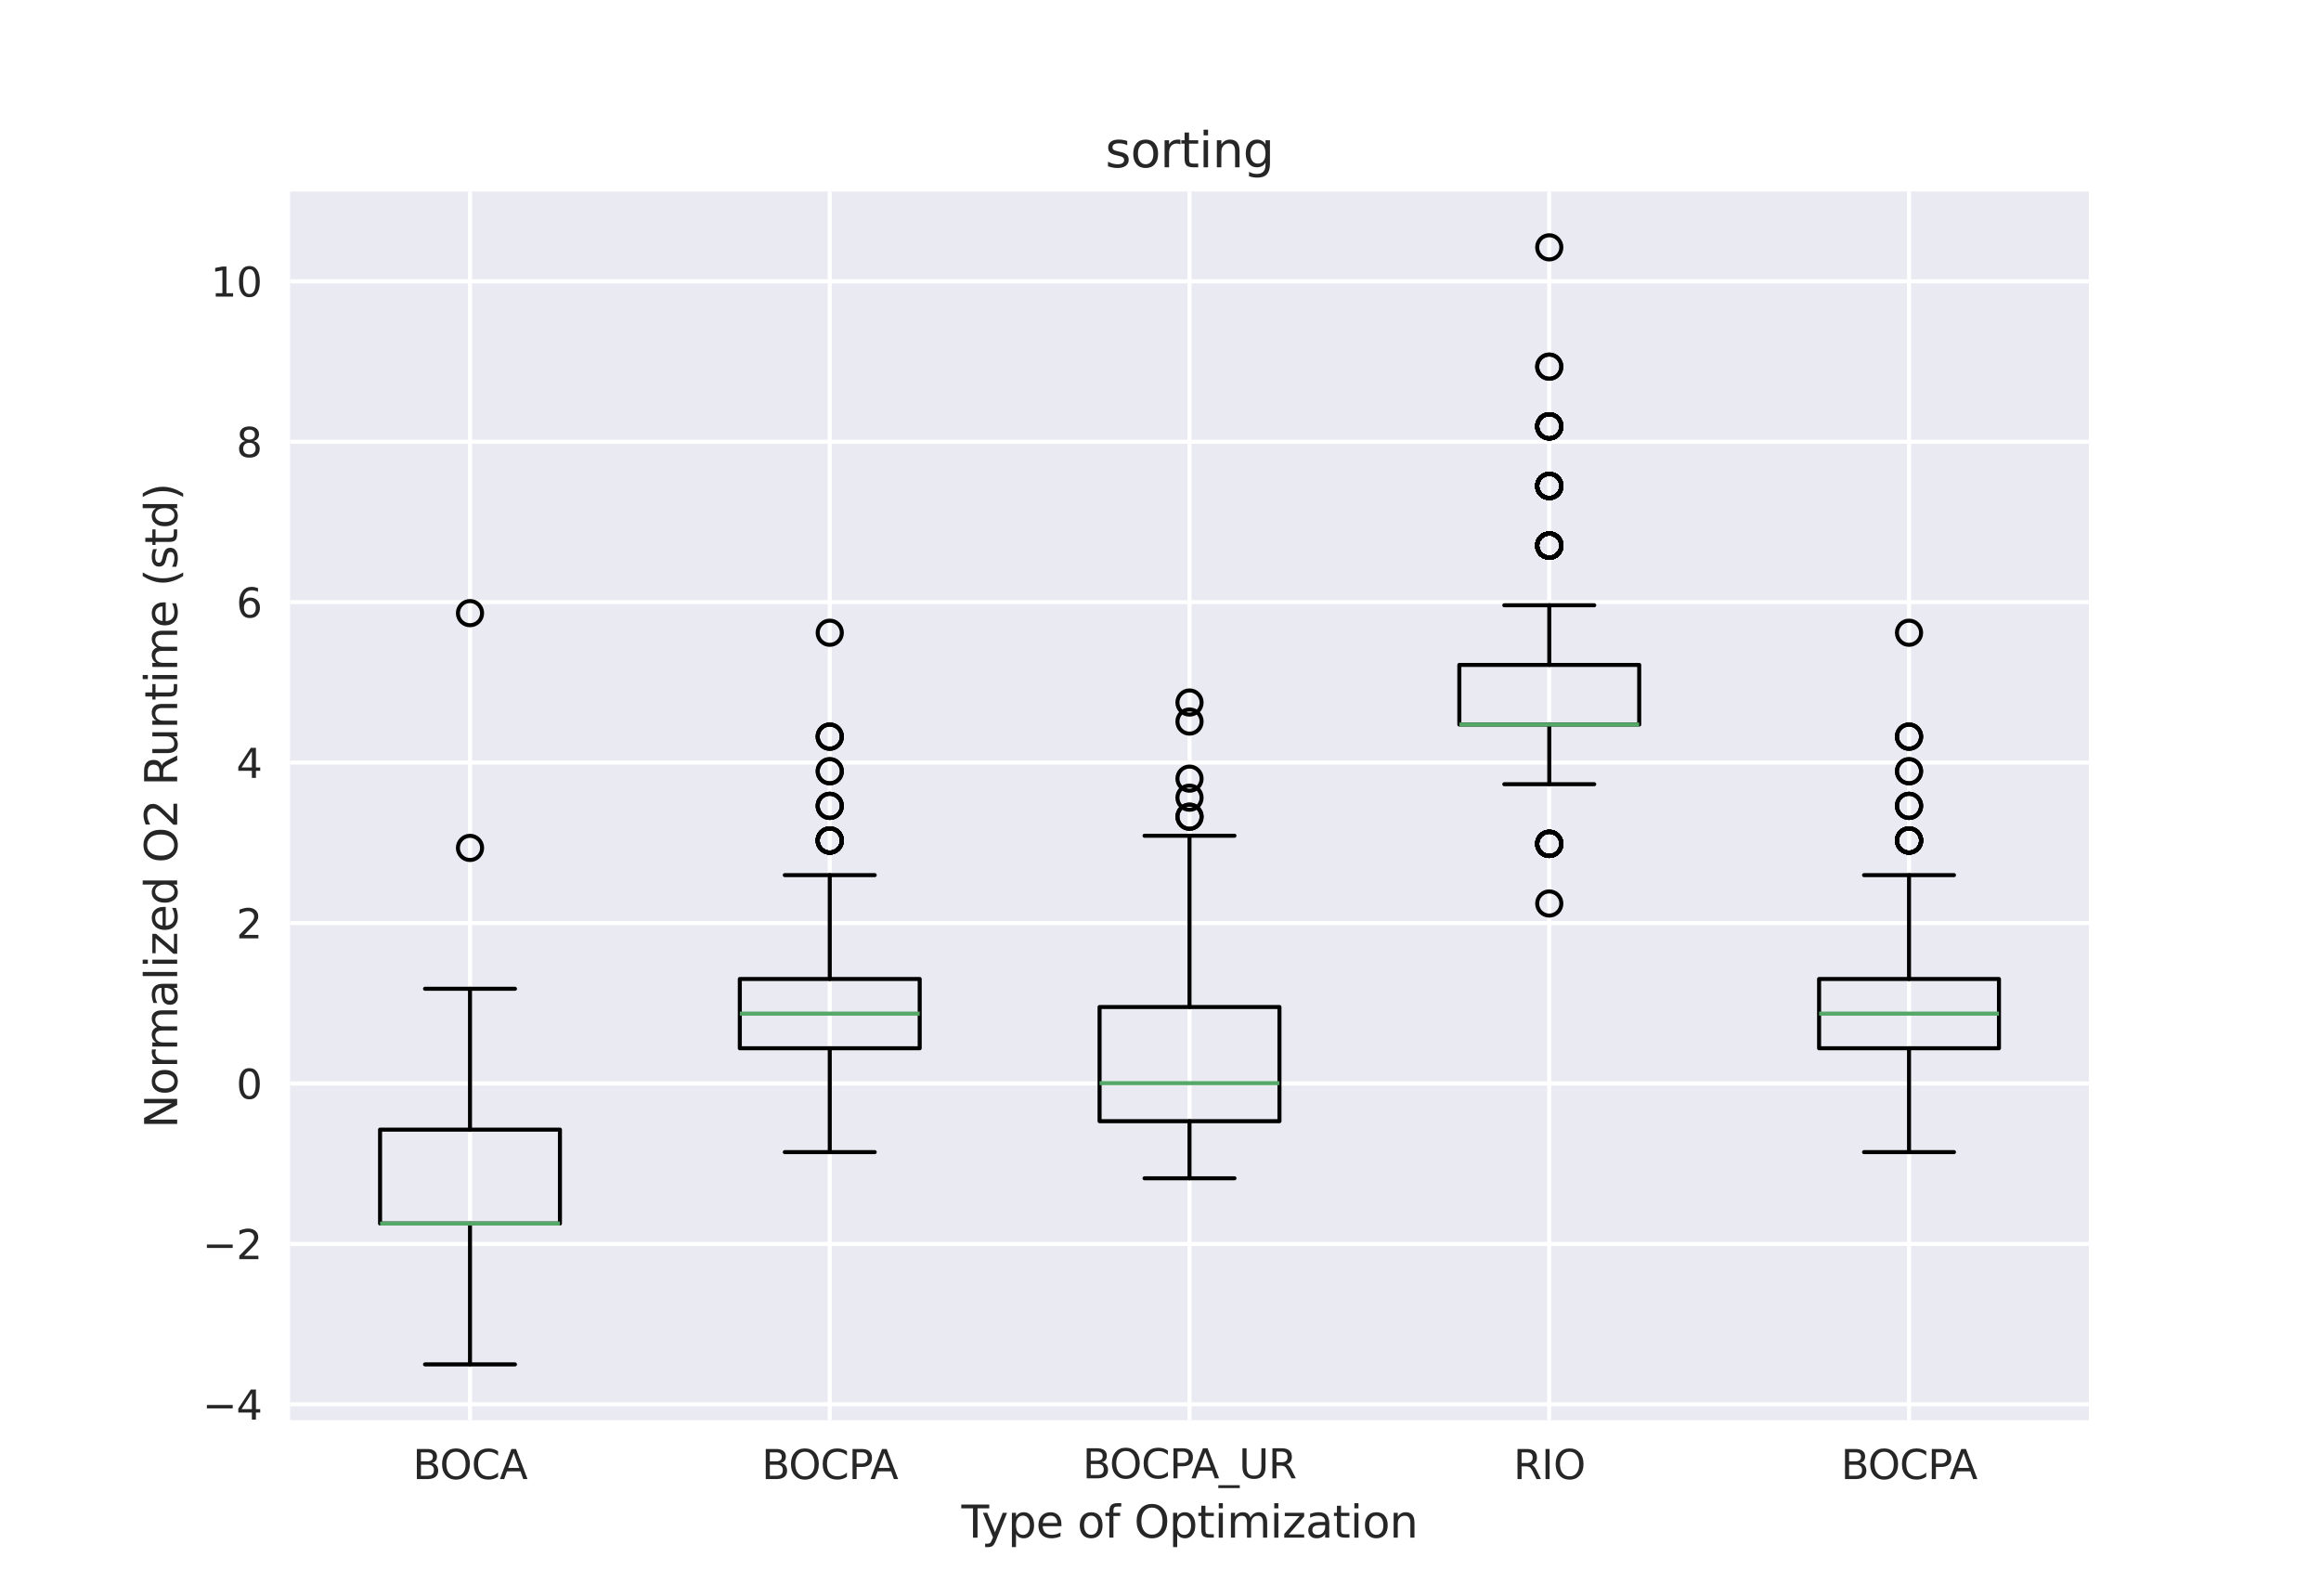 <?xml version="1.0" encoding="utf-8" standalone="no"?>
<!DOCTYPE svg PUBLIC "-//W3C//DTD SVG 1.1//EN"
  "http://www.w3.org/Graphics/SVG/1.1/DTD/svg11.dtd">
<svg xmlns:xlink="http://www.w3.org/1999/xlink" width="576pt" height="396pt" viewBox="0 0 576 396" xmlns="http://www.w3.org/2000/svg" version="1.1">
 <defs>
  <style type="text/css">*{stroke-linejoin: round; stroke-linecap: butt}</style>
 </defs>
 <g id="figure_1">
  <g id="patch_1">
   <path d="M 0 396 
L 576 396 
L 576 0 
L 0 0 
z
" style="fill: #ffffff"/>
  </g>
  <g id="axes_1">
   <g id="patch_2">
    <path d="M 72 352.44 
L 518.4 352.44 
L 518.4 47.52 
L 72 47.52 
z
" style="fill: #eaeaf2"/>
   </g>
   <g id="matplotlib.axis_1">
    <g id="xtick_1">
     <g id="line2d_1">
      <path d="M 116.64 352.44 
L 116.64 47.52 
" clip-path="url(#peb95f07776)" style="fill: none; stroke: #ffffff; stroke-linecap: round"/>
     </g>
     <g id="line2d_2"/>
     <g id="text_1">
      <!-- BOCA -->
      <g style="fill: #262626" transform="translate(102.449 367.038) scale(0.1 -0.1)">
       <defs>
        <path id="DejaVuSans-42" d="M 1259 2228 
L 1259 519 
L 2272 519 
Q 2781 519 3026 730 
Q 3272 941 3272 1375 
Q 3272 1813 3026 2020 
Q 2781 2228 2272 2228 
L 1259 2228 
z
M 1259 4147 
L 1259 2741 
L 2194 2741 
Q 2656 2741 2882 2914 
Q 3109 3088 3109 3444 
Q 3109 3797 2882 3972 
Q 2656 4147 2194 4147 
L 1259 4147 
z
M 628 4666 
L 2241 4666 
Q 2963 4666 3353 4366 
Q 3744 4066 3744 3513 
Q 3744 3084 3544 2831 
Q 3344 2578 2956 2516 
Q 3422 2416 3680 2098 
Q 3938 1781 3938 1306 
Q 3938 681 3513 340 
Q 3088 0 2303 0 
L 628 0 
L 628 4666 
z
" transform="scale(0.016)"/>
        <path id="DejaVuSans-4f" d="M 2522 4238 
Q 1834 4238 1429 3725 
Q 1025 3213 1025 2328 
Q 1025 1447 1429 934 
Q 1834 422 2522 422 
Q 3209 422 3611 934 
Q 4013 1447 4013 2328 
Q 4013 3213 3611 3725 
Q 3209 4238 2522 4238 
z
M 2522 4750 
Q 3503 4750 4090 4092 
Q 4678 3434 4678 2328 
Q 4678 1225 4090 567 
Q 3503 -91 2522 -91 
Q 1538 -91 948 565 
Q 359 1222 359 2328 
Q 359 3434 948 4092 
Q 1538 4750 2522 4750 
z
" transform="scale(0.016)"/>
        <path id="DejaVuSans-43" d="M 4122 4306 
L 4122 3641 
Q 3803 3938 3442 4084 
Q 3081 4231 2675 4231 
Q 1875 4231 1450 3742 
Q 1025 3253 1025 2328 
Q 1025 1406 1450 917 
Q 1875 428 2675 428 
Q 3081 428 3442 575 
Q 3803 722 4122 1019 
L 4122 359 
Q 3791 134 3420 21 
Q 3050 -91 2638 -91 
Q 1578 -91 968 557 
Q 359 1206 359 2328 
Q 359 3453 968 4101 
Q 1578 4750 2638 4750 
Q 3056 4750 3426 4639 
Q 3797 4528 4122 4306 
z
" transform="scale(0.016)"/>
        <path id="DejaVuSans-41" d="M 2188 4044 
L 1331 1722 
L 3047 1722 
L 2188 4044 
z
M 1831 4666 
L 2547 4666 
L 4325 0 
L 3669 0 
L 3244 1197 
L 1141 1197 
L 716 0 
L 50 0 
L 1831 4666 
z
" transform="scale(0.016)"/>
       </defs>
       <use xlink:href="#DejaVuSans-42"/>
       <use xlink:href="#DejaVuSans-4f" x="66.854"/>
       <use xlink:href="#DejaVuSans-43" x="145.564"/>
       <use xlink:href="#DejaVuSans-41" x="215.389"/>
      </g>
     </g>
    </g>
    <g id="xtick_2">
     <g id="line2d_3">
      <path d="M 205.92 352.44 
L 205.92 47.52 
" clip-path="url(#peb95f07776)" style="fill: none; stroke: #ffffff; stroke-linecap: round"/>
     </g>
     <g id="line2d_4"/>
     <g id="text_2">
      <!-- BOCPA -->
      <g style="fill: #262626" transform="translate(189.033 367.038) scale(0.1 -0.1)">
       <defs>
        <path id="DejaVuSans-50" d="M 1259 4147 
L 1259 2394 
L 2053 2394 
Q 2494 2394 2734 2622 
Q 2975 2850 2975 3272 
Q 2975 3691 2734 3919 
Q 2494 4147 2053 4147 
L 1259 4147 
z
M 628 4666 
L 2053 4666 
Q 2838 4666 3239 4311 
Q 3641 3956 3641 3272 
Q 3641 2581 3239 2228 
Q 2838 1875 2053 1875 
L 1259 1875 
L 1259 0 
L 628 0 
L 628 4666 
z
" transform="scale(0.016)"/>
       </defs>
       <use xlink:href="#DejaVuSans-42"/>
       <use xlink:href="#DejaVuSans-4f" x="66.854"/>
       <use xlink:href="#DejaVuSans-43" x="145.564"/>
       <use xlink:href="#DejaVuSans-50" x="215.389"/>
       <use xlink:href="#DejaVuSans-41" x="269.316"/>
      </g>
     </g>
    </g>
    <g id="xtick_3">
     <g id="line2d_5">
      <path d="M 295.2 352.44 
L 295.2 47.52 
" clip-path="url(#peb95f07776)" style="fill: none; stroke: #ffffff; stroke-linecap: round"/>
     </g>
     <g id="line2d_6"/>
     <g id="text_3">
      <!-- BOCPA_UR -->
      <g style="fill: #262626" transform="translate(268.68 366.862) scale(0.1 -0.1)">
       <defs>
        <path id="DejaVuSans-5f" d="M 3263 -1063 
L 3263 -1509 
L -63 -1509 
L -63 -1063 
L 3263 -1063 
z
" transform="scale(0.016)"/>
        <path id="DejaVuSans-55" d="M 556 4666 
L 1191 4666 
L 1191 1831 
Q 1191 1081 1462 751 
Q 1734 422 2344 422 
Q 2950 422 3222 751 
Q 3494 1081 3494 1831 
L 3494 4666 
L 4128 4666 
L 4128 1753 
Q 4128 841 3676 375 
Q 3225 -91 2344 -91 
Q 1459 -91 1007 375 
Q 556 841 556 1753 
L 556 4666 
z
" transform="scale(0.016)"/>
        <path id="DejaVuSans-52" d="M 2841 2188 
Q 3044 2119 3236 1894 
Q 3428 1669 3622 1275 
L 4263 0 
L 3584 0 
L 2988 1197 
Q 2756 1666 2539 1819 
Q 2322 1972 1947 1972 
L 1259 1972 
L 1259 0 
L 628 0 
L 628 4666 
L 2053 4666 
Q 2853 4666 3247 4331 
Q 3641 3997 3641 3322 
Q 3641 2881 3436 2590 
Q 3231 2300 2841 2188 
z
M 1259 4147 
L 1259 2491 
L 2053 2491 
Q 2509 2491 2742 2702 
Q 2975 2913 2975 3322 
Q 2975 3731 2742 3939 
Q 2509 4147 2053 4147 
L 1259 4147 
z
" transform="scale(0.016)"/>
       </defs>
       <use xlink:href="#DejaVuSans-42"/>
       <use xlink:href="#DejaVuSans-4f" x="66.854"/>
       <use xlink:href="#DejaVuSans-43" x="145.564"/>
       <use xlink:href="#DejaVuSans-50" x="215.389"/>
       <use xlink:href="#DejaVuSans-41" x="269.316"/>
       <use xlink:href="#DejaVuSans-5f" x="337.725"/>
       <use xlink:href="#DejaVuSans-55" x="387.725"/>
       <use xlink:href="#DejaVuSans-52" x="460.918"/>
      </g>
     </g>
    </g>
    <g id="xtick_4">
     <g id="line2d_7">
      <path d="M 384.48 352.44 
L 384.48 47.52 
" clip-path="url(#peb95f07776)" style="fill: none; stroke: #ffffff; stroke-linecap: round"/>
     </g>
     <g id="line2d_8"/>
     <g id="text_4">
      <!-- RIO -->
      <g style="fill: #262626" transform="translate(375.595 367.038) scale(0.1 -0.1)">
       <defs>
        <path id="DejaVuSans-49" d="M 628 4666 
L 1259 4666 
L 1259 0 
L 628 0 
L 628 4666 
z
" transform="scale(0.016)"/>
       </defs>
       <use xlink:href="#DejaVuSans-52"/>
       <use xlink:href="#DejaVuSans-49" x="69.482"/>
       <use xlink:href="#DejaVuSans-4f" x="98.975"/>
      </g>
     </g>
    </g>
    <g id="xtick_5">
     <g id="line2d_9">
      <path d="M 473.76 352.44 
L 473.76 47.52 
" clip-path="url(#peb95f07776)" style="fill: none; stroke: #ffffff; stroke-linecap: round"/>
     </g>
     <g id="line2d_10"/>
     <g id="text_5">
      <!-- BOCPA -->
      <g style="fill: #262626" transform="translate(456.873 367.038) scale(0.1 -0.1)">
       <use xlink:href="#DejaVuSans-42"/>
       <use xlink:href="#DejaVuSans-4f" x="66.854"/>
       <use xlink:href="#DejaVuSans-43" x="145.564"/>
       <use xlink:href="#DejaVuSans-50" x="215.389"/>
       <use xlink:href="#DejaVuSans-41" x="269.316"/>
      </g>
     </g>
    </g>
    <g id="text_6">
     <!-- Type of Optimization -->
     <g style="fill: #262626" transform="translate(238.589 381.578) scale(0.11 -0.11)">
      <defs>
       <path id="DejaVuSans-54" d="M -19 4666 
L 3928 4666 
L 3928 4134 
L 2272 4134 
L 2272 0 
L 1638 0 
L 1638 4134 
L -19 4134 
L -19 4666 
z
" transform="scale(0.016)"/>
       <path id="DejaVuSans-79" d="M 2059 -325 
Q 1816 -950 1584 -1140 
Q 1353 -1331 966 -1331 
L 506 -1331 
L 506 -850 
L 844 -850 
Q 1081 -850 1212 -737 
Q 1344 -625 1503 -206 
L 1606 56 
L 191 3500 
L 800 3500 
L 1894 763 
L 2988 3500 
L 3597 3500 
L 2059 -325 
z
" transform="scale(0.016)"/>
       <path id="DejaVuSans-70" d="M 1159 525 
L 1159 -1331 
L 581 -1331 
L 581 3500 
L 1159 3500 
L 1159 2969 
Q 1341 3281 1617 3432 
Q 1894 3584 2278 3584 
Q 2916 3584 3314 3078 
Q 3713 2572 3713 1747 
Q 3713 922 3314 415 
Q 2916 -91 2278 -91 
Q 1894 -91 1617 61 
Q 1341 213 1159 525 
z
M 3116 1747 
Q 3116 2381 2855 2742 
Q 2594 3103 2138 3103 
Q 1681 3103 1420 2742 
Q 1159 2381 1159 1747 
Q 1159 1113 1420 752 
Q 1681 391 2138 391 
Q 2594 391 2855 752 
Q 3116 1113 3116 1747 
z
" transform="scale(0.016)"/>
       <path id="DejaVuSans-65" d="M 3597 1894 
L 3597 1613 
L 953 1613 
Q 991 1019 1311 708 
Q 1631 397 2203 397 
Q 2534 397 2845 478 
Q 3156 559 3463 722 
L 3463 178 
Q 3153 47 2828 -22 
Q 2503 -91 2169 -91 
Q 1331 -91 842 396 
Q 353 884 353 1716 
Q 353 2575 817 3079 
Q 1281 3584 2069 3584 
Q 2775 3584 3186 3129 
Q 3597 2675 3597 1894 
z
M 3022 2063 
Q 3016 2534 2758 2815 
Q 2500 3097 2075 3097 
Q 1594 3097 1305 2825 
Q 1016 2553 972 2059 
L 3022 2063 
z
" transform="scale(0.016)"/>
       <path id="DejaVuSans-20" transform="scale(0.016)"/>
       <path id="DejaVuSans-6f" d="M 1959 3097 
Q 1497 3097 1228 2736 
Q 959 2375 959 1747 
Q 959 1119 1226 758 
Q 1494 397 1959 397 
Q 2419 397 2687 759 
Q 2956 1122 2956 1747 
Q 2956 2369 2687 2733 
Q 2419 3097 1959 3097 
z
M 1959 3584 
Q 2709 3584 3137 3096 
Q 3566 2609 3566 1747 
Q 3566 888 3137 398 
Q 2709 -91 1959 -91 
Q 1206 -91 779 398 
Q 353 888 353 1747 
Q 353 2609 779 3096 
Q 1206 3584 1959 3584 
z
" transform="scale(0.016)"/>
       <path id="DejaVuSans-66" d="M 2375 4863 
L 2375 4384 
L 1825 4384 
Q 1516 4384 1395 4259 
Q 1275 4134 1275 3809 
L 1275 3500 
L 2222 3500 
L 2222 3053 
L 1275 3053 
L 1275 0 
L 697 0 
L 697 3053 
L 147 3053 
L 147 3500 
L 697 3500 
L 697 3744 
Q 697 4328 969 4595 
Q 1241 4863 1831 4863 
L 2375 4863 
z
" transform="scale(0.016)"/>
       <path id="DejaVuSans-74" d="M 1172 4494 
L 1172 3500 
L 2356 3500 
L 2356 3053 
L 1172 3053 
L 1172 1153 
Q 1172 725 1289 603 
Q 1406 481 1766 481 
L 2356 481 
L 2356 0 
L 1766 0 
Q 1100 0 847 248 
Q 594 497 594 1153 
L 594 3053 
L 172 3053 
L 172 3500 
L 594 3500 
L 594 4494 
L 1172 4494 
z
" transform="scale(0.016)"/>
       <path id="DejaVuSans-69" d="M 603 3500 
L 1178 3500 
L 1178 0 
L 603 0 
L 603 3500 
z
M 603 4863 
L 1178 4863 
L 1178 4134 
L 603 4134 
L 603 4863 
z
" transform="scale(0.016)"/>
       <path id="DejaVuSans-6d" d="M 3328 2828 
Q 3544 3216 3844 3400 
Q 4144 3584 4550 3584 
Q 5097 3584 5394 3201 
Q 5691 2819 5691 2113 
L 5691 0 
L 5113 0 
L 5113 2094 
Q 5113 2597 4934 2840 
Q 4756 3084 4391 3084 
Q 3944 3084 3684 2787 
Q 3425 2491 3425 1978 
L 3425 0 
L 2847 0 
L 2847 2094 
Q 2847 2600 2669 2842 
Q 2491 3084 2119 3084 
Q 1678 3084 1418 2786 
Q 1159 2488 1159 1978 
L 1159 0 
L 581 0 
L 581 3500 
L 1159 3500 
L 1159 2956 
Q 1356 3278 1631 3431 
Q 1906 3584 2284 3584 
Q 2666 3584 2933 3390 
Q 3200 3197 3328 2828 
z
" transform="scale(0.016)"/>
       <path id="DejaVuSans-7a" d="M 353 3500 
L 3084 3500 
L 3084 2975 
L 922 459 
L 3084 459 
L 3084 0 
L 275 0 
L 275 525 
L 2438 3041 
L 353 3041 
L 353 3500 
z
" transform="scale(0.016)"/>
       <path id="DejaVuSans-61" d="M 2194 1759 
Q 1497 1759 1228 1600 
Q 959 1441 959 1056 
Q 959 750 1161 570 
Q 1363 391 1709 391 
Q 2188 391 2477 730 
Q 2766 1069 2766 1631 
L 2766 1759 
L 2194 1759 
z
M 3341 1997 
L 3341 0 
L 2766 0 
L 2766 531 
Q 2569 213 2275 61 
Q 1981 -91 1556 -91 
Q 1019 -91 701 211 
Q 384 513 384 1019 
Q 384 1609 779 1909 
Q 1175 2209 1959 2209 
L 2766 2209 
L 2766 2266 
Q 2766 2663 2505 2880 
Q 2244 3097 1772 3097 
Q 1472 3097 1187 3025 
Q 903 2953 641 2809 
L 641 3341 
Q 956 3463 1253 3523 
Q 1550 3584 1831 3584 
Q 2591 3584 2966 3190 
Q 3341 2797 3341 1997 
z
" transform="scale(0.016)"/>
       <path id="DejaVuSans-6e" d="M 3513 2113 
L 3513 0 
L 2938 0 
L 2938 2094 
Q 2938 2591 2744 2837 
Q 2550 3084 2163 3084 
Q 1697 3084 1428 2787 
Q 1159 2491 1159 1978 
L 1159 0 
L 581 0 
L 581 3500 
L 1159 3500 
L 1159 2956 
Q 1366 3272 1645 3428 
Q 1925 3584 2291 3584 
Q 2894 3584 3203 3211 
Q 3513 2838 3513 2113 
z
" transform="scale(0.016)"/>
      </defs>
      <use xlink:href="#DejaVuSans-54"/>
      <use xlink:href="#DejaVuSans-79" x="45.459"/>
      <use xlink:href="#DejaVuSans-70" x="104.639"/>
      <use xlink:href="#DejaVuSans-65" x="168.115"/>
      <use xlink:href="#DejaVuSans-20" x="229.639"/>
      <use xlink:href="#DejaVuSans-6f" x="261.426"/>
      <use xlink:href="#DejaVuSans-66" x="322.607"/>
      <use xlink:href="#DejaVuSans-20" x="357.812"/>
      <use xlink:href="#DejaVuSans-4f" x="389.6"/>
      <use xlink:href="#DejaVuSans-70" x="468.311"/>
      <use xlink:href="#DejaVuSans-74" x="531.787"/>
      <use xlink:href="#DejaVuSans-69" x="570.996"/>
      <use xlink:href="#DejaVuSans-6d" x="598.779"/>
      <use xlink:href="#DejaVuSans-69" x="696.191"/>
      <use xlink:href="#DejaVuSans-7a" x="723.975"/>
      <use xlink:href="#DejaVuSans-61" x="776.465"/>
      <use xlink:href="#DejaVuSans-74" x="837.744"/>
      <use xlink:href="#DejaVuSans-69" x="876.953"/>
      <use xlink:href="#DejaVuSans-6f" x="904.736"/>
      <use xlink:href="#DejaVuSans-6e" x="965.918"/>
     </g>
    </g>
   </g>
   <g id="matplotlib.axis_2">
    <g id="ytick_1">
     <g id="line2d_11">
      <path d="M 72 348.486 
L 518.4 348.486 
" clip-path="url(#peb95f07776)" style="fill: none; stroke: #ffffff; stroke-linecap: round"/>
     </g>
     <g id="line2d_12"/>
     <g id="text_7">
      <!-- −4 -->
      <g style="fill: #262626" transform="translate(50.258 352.286) scale(0.1 -0.1)">
       <defs>
        <path id="DejaVuSans-2212" d="M 678 2272 
L 4684 2272 
L 4684 1741 
L 678 1741 
L 678 2272 
z
" transform="scale(0.016)"/>
        <path id="DejaVuSans-34" d="M 2419 4116 
L 825 1625 
L 2419 1625 
L 2419 4116 
z
M 2253 4666 
L 3047 4666 
L 3047 1625 
L 3713 1625 
L 3713 1100 
L 3047 1100 
L 3047 0 
L 2419 0 
L 2419 1100 
L 313 1100 
L 313 1709 
L 2253 4666 
z
" transform="scale(0.016)"/>
       </defs>
       <use xlink:href="#DejaVuSans-2212"/>
       <use xlink:href="#DejaVuSans-34" x="83.789"/>
      </g>
     </g>
    </g>
    <g id="ytick_2">
     <g id="line2d_13">
      <path d="M 72 308.676 
L 518.4 308.676 
" clip-path="url(#peb95f07776)" style="fill: none; stroke: #ffffff; stroke-linecap: round"/>
     </g>
     <g id="line2d_14"/>
     <g id="text_8">
      <!-- −2 -->
      <g style="fill: #262626" transform="translate(50.258 312.475) scale(0.1 -0.1)">
       <defs>
        <path id="DejaVuSans-32" d="M 1228 531 
L 3431 531 
L 3431 0 
L 469 0 
L 469 531 
Q 828 903 1448 1529 
Q 2069 2156 2228 2338 
Q 2531 2678 2651 2914 
Q 2772 3150 2772 3378 
Q 2772 3750 2511 3984 
Q 2250 4219 1831 4219 
Q 1534 4219 1204 4116 
Q 875 4013 500 3803 
L 500 4441 
Q 881 4594 1212 4672 
Q 1544 4750 1819 4750 
Q 2544 4750 2975 4387 
Q 3406 4025 3406 3419 
Q 3406 3131 3298 2873 
Q 3191 2616 2906 2266 
Q 2828 2175 2409 1742 
Q 1991 1309 1228 531 
z
" transform="scale(0.016)"/>
       </defs>
       <use xlink:href="#DejaVuSans-2212"/>
       <use xlink:href="#DejaVuSans-32" x="83.789"/>
      </g>
     </g>
    </g>
    <g id="ytick_3">
     <g id="line2d_15">
      <path d="M 72 268.865 
L 518.4 268.865 
" clip-path="url(#peb95f07776)" style="fill: none; stroke: #ffffff; stroke-linecap: round"/>
     </g>
     <g id="line2d_16"/>
     <g id="text_9">
      <!-- 0 -->
      <g style="fill: #262626" transform="translate(58.638 272.664) scale(0.1 -0.1)">
       <defs>
        <path id="DejaVuSans-30" d="M 2034 4250 
Q 1547 4250 1301 3770 
Q 1056 3291 1056 2328 
Q 1056 1369 1301 889 
Q 1547 409 2034 409 
Q 2525 409 2770 889 
Q 3016 1369 3016 2328 
Q 3016 3291 2770 3770 
Q 2525 4250 2034 4250 
z
M 2034 4750 
Q 2819 4750 3233 4129 
Q 3647 3509 3647 2328 
Q 3647 1150 3233 529 
Q 2819 -91 2034 -91 
Q 1250 -91 836 529 
Q 422 1150 422 2328 
Q 422 3509 836 4129 
Q 1250 4750 2034 4750 
z
" transform="scale(0.016)"/>
       </defs>
       <use xlink:href="#DejaVuSans-30"/>
      </g>
     </g>
    </g>
    <g id="ytick_4">
     <g id="line2d_17">
      <path d="M 72 229.054 
L 518.4 229.054 
" clip-path="url(#peb95f07776)" style="fill: none; stroke: #ffffff; stroke-linecap: round"/>
     </g>
     <g id="line2d_18"/>
     <g id="text_10">
      <!-- 2 -->
      <g style="fill: #262626" transform="translate(58.638 232.854) scale(0.1 -0.1)">
       <use xlink:href="#DejaVuSans-32"/>
      </g>
     </g>
    </g>
    <g id="ytick_5">
     <g id="line2d_19">
      <path d="M 72 189.244 
L 518.4 189.244 
" clip-path="url(#peb95f07776)" style="fill: none; stroke: #ffffff; stroke-linecap: round"/>
     </g>
     <g id="line2d_20"/>
     <g id="text_11">
      <!-- 4 -->
      <g style="fill: #262626" transform="translate(58.638 193.043) scale(0.1 -0.1)">
       <use xlink:href="#DejaVuSans-34"/>
      </g>
     </g>
    </g>
    <g id="ytick_6">
     <g id="line2d_21">
      <path d="M 72 149.433 
L 518.4 149.433 
" clip-path="url(#peb95f07776)" style="fill: none; stroke: #ffffff; stroke-linecap: round"/>
     </g>
     <g id="line2d_22"/>
     <g id="text_12">
      <!-- 6 -->
      <g style="fill: #262626" transform="translate(58.638 153.232) scale(0.1 -0.1)">
       <defs>
        <path id="DejaVuSans-36" d="M 2113 2584 
Q 1688 2584 1439 2293 
Q 1191 2003 1191 1497 
Q 1191 994 1439 701 
Q 1688 409 2113 409 
Q 2538 409 2786 701 
Q 3034 994 3034 1497 
Q 3034 2003 2786 2293 
Q 2538 2584 2113 2584 
z
M 3366 4563 
L 3366 3988 
Q 3128 4100 2886 4159 
Q 2644 4219 2406 4219 
Q 1781 4219 1451 3797 
Q 1122 3375 1075 2522 
Q 1259 2794 1537 2939 
Q 1816 3084 2150 3084 
Q 2853 3084 3261 2657 
Q 3669 2231 3669 1497 
Q 3669 778 3244 343 
Q 2819 -91 2113 -91 
Q 1303 -91 875 529 
Q 447 1150 447 2328 
Q 447 3434 972 4092 
Q 1497 4750 2381 4750 
Q 2619 4750 2861 4703 
Q 3103 4656 3366 4563 
z
" transform="scale(0.016)"/>
       </defs>
       <use xlink:href="#DejaVuSans-36"/>
      </g>
     </g>
    </g>
    <g id="ytick_7">
     <g id="line2d_23">
      <path d="M 72 109.622 
L 518.4 109.622 
" clip-path="url(#peb95f07776)" style="fill: none; stroke: #ffffff; stroke-linecap: round"/>
     </g>
     <g id="line2d_24"/>
     <g id="text_13">
      <!-- 8 -->
      <g style="fill: #262626" transform="translate(58.638 113.421) scale(0.1 -0.1)">
       <defs>
        <path id="DejaVuSans-38" d="M 2034 2216 
Q 1584 2216 1326 1975 
Q 1069 1734 1069 1313 
Q 1069 891 1326 650 
Q 1584 409 2034 409 
Q 2484 409 2743 651 
Q 3003 894 3003 1313 
Q 3003 1734 2745 1975 
Q 2488 2216 2034 2216 
z
M 1403 2484 
Q 997 2584 770 2862 
Q 544 3141 544 3541 
Q 544 4100 942 4425 
Q 1341 4750 2034 4750 
Q 2731 4750 3128 4425 
Q 3525 4100 3525 3541 
Q 3525 3141 3298 2862 
Q 3072 2584 2669 2484 
Q 3125 2378 3379 2068 
Q 3634 1759 3634 1313 
Q 3634 634 3220 271 
Q 2806 -91 2034 -91 
Q 1263 -91 848 271 
Q 434 634 434 1313 
Q 434 1759 690 2068 
Q 947 2378 1403 2484 
z
M 1172 3481 
Q 1172 3119 1398 2916 
Q 1625 2713 2034 2713 
Q 2441 2713 2670 2916 
Q 2900 3119 2900 3481 
Q 2900 3844 2670 4047 
Q 2441 4250 2034 4250 
Q 1625 4250 1398 4047 
Q 1172 3844 1172 3481 
z
" transform="scale(0.016)"/>
       </defs>
       <use xlink:href="#DejaVuSans-38"/>
      </g>
     </g>
    </g>
    <g id="ytick_8">
     <g id="line2d_25">
      <path d="M 72 69.811 
L 518.4 69.811 
" clip-path="url(#peb95f07776)" style="fill: none; stroke: #ffffff; stroke-linecap: round"/>
     </g>
     <g id="line2d_26"/>
     <g id="text_14">
      <!-- 10 -->
      <g style="fill: #262626" transform="translate(52.275 73.611) scale(0.1 -0.1)">
       <defs>
        <path id="DejaVuSans-31" d="M 794 531 
L 1825 531 
L 1825 4091 
L 703 3866 
L 703 4441 
L 1819 4666 
L 2450 4666 
L 2450 531 
L 3481 531 
L 3481 0 
L 794 0 
L 794 531 
z
" transform="scale(0.016)"/>
       </defs>
       <use xlink:href="#DejaVuSans-31"/>
       <use xlink:href="#DejaVuSans-30" x="63.623"/>
      </g>
     </g>
    </g>
    <g id="text_15">
     <!-- Normalized O2 Runtime (std) -->
     <g style="fill: #262626" transform="translate(43.97 280.02) rotate(-90) scale(0.11 -0.11)">
      <defs>
       <path id="DejaVuSans-4e" d="M 628 4666 
L 1478 4666 
L 3547 763 
L 3547 4666 
L 4159 4666 
L 4159 0 
L 3309 0 
L 1241 3903 
L 1241 0 
L 628 0 
L 628 4666 
z
" transform="scale(0.016)"/>
       <path id="DejaVuSans-72" d="M 2631 2963 
Q 2534 3019 2420 3045 
Q 2306 3072 2169 3072 
Q 1681 3072 1420 2755 
Q 1159 2438 1159 1844 
L 1159 0 
L 581 0 
L 581 3500 
L 1159 3500 
L 1159 2956 
Q 1341 3275 1631 3429 
Q 1922 3584 2338 3584 
Q 2397 3584 2469 3576 
Q 2541 3569 2628 3553 
L 2631 2963 
z
" transform="scale(0.016)"/>
       <path id="DejaVuSans-6c" d="M 603 4863 
L 1178 4863 
L 1178 0 
L 603 0 
L 603 4863 
z
" transform="scale(0.016)"/>
       <path id="DejaVuSans-64" d="M 2906 2969 
L 2906 4863 
L 3481 4863 
L 3481 0 
L 2906 0 
L 2906 525 
Q 2725 213 2448 61 
Q 2172 -91 1784 -91 
Q 1150 -91 751 415 
Q 353 922 353 1747 
Q 353 2572 751 3078 
Q 1150 3584 1784 3584 
Q 2172 3584 2448 3432 
Q 2725 3281 2906 2969 
z
M 947 1747 
Q 947 1113 1208 752 
Q 1469 391 1925 391 
Q 2381 391 2643 752 
Q 2906 1113 2906 1747 
Q 2906 2381 2643 2742 
Q 2381 3103 1925 3103 
Q 1469 3103 1208 2742 
Q 947 2381 947 1747 
z
" transform="scale(0.016)"/>
       <path id="DejaVuSans-75" d="M 544 1381 
L 544 3500 
L 1119 3500 
L 1119 1403 
Q 1119 906 1312 657 
Q 1506 409 1894 409 
Q 2359 409 2629 706 
Q 2900 1003 2900 1516 
L 2900 3500 
L 3475 3500 
L 3475 0 
L 2900 0 
L 2900 538 
Q 2691 219 2414 64 
Q 2138 -91 1772 -91 
Q 1169 -91 856 284 
Q 544 659 544 1381 
z
M 1991 3584 
L 1991 3584 
z
" transform="scale(0.016)"/>
       <path id="DejaVuSans-28" d="M 1984 4856 
Q 1566 4138 1362 3434 
Q 1159 2731 1159 2009 
Q 1159 1288 1364 580 
Q 1569 -128 1984 -844 
L 1484 -844 
Q 1016 -109 783 600 
Q 550 1309 550 2009 
Q 550 2706 781 3412 
Q 1013 4119 1484 4856 
L 1984 4856 
z
" transform="scale(0.016)"/>
       <path id="DejaVuSans-73" d="M 2834 3397 
L 2834 2853 
Q 2591 2978 2328 3040 
Q 2066 3103 1784 3103 
Q 1356 3103 1142 2972 
Q 928 2841 928 2578 
Q 928 2378 1081 2264 
Q 1234 2150 1697 2047 
L 1894 2003 
Q 2506 1872 2764 1633 
Q 3022 1394 3022 966 
Q 3022 478 2636 193 
Q 2250 -91 1575 -91 
Q 1294 -91 989 -36 
Q 684 19 347 128 
L 347 722 
Q 666 556 975 473 
Q 1284 391 1588 391 
Q 1994 391 2212 530 
Q 2431 669 2431 922 
Q 2431 1156 2273 1281 
Q 2116 1406 1581 1522 
L 1381 1569 
Q 847 1681 609 1914 
Q 372 2147 372 2553 
Q 372 3047 722 3315 
Q 1072 3584 1716 3584 
Q 2034 3584 2315 3537 
Q 2597 3491 2834 3397 
z
" transform="scale(0.016)"/>
       <path id="DejaVuSans-29" d="M 513 4856 
L 1013 4856 
Q 1481 4119 1714 3412 
Q 1947 2706 1947 2009 
Q 1947 1309 1714 600 
Q 1481 -109 1013 -844 
L 513 -844 
Q 928 -128 1133 580 
Q 1338 1288 1338 2009 
Q 1338 2731 1133 3434 
Q 928 4138 513 4856 
z
" transform="scale(0.016)"/>
      </defs>
      <use xlink:href="#DejaVuSans-4e"/>
      <use xlink:href="#DejaVuSans-6f" x="74.805"/>
      <use xlink:href="#DejaVuSans-72" x="135.986"/>
      <use xlink:href="#DejaVuSans-6d" x="175.35"/>
      <use xlink:href="#DejaVuSans-61" x="272.762"/>
      <use xlink:href="#DejaVuSans-6c" x="334.041"/>
      <use xlink:href="#DejaVuSans-69" x="361.824"/>
      <use xlink:href="#DejaVuSans-7a" x="389.607"/>
      <use xlink:href="#DejaVuSans-65" x="442.098"/>
      <use xlink:href="#DejaVuSans-64" x="503.621"/>
      <use xlink:href="#DejaVuSans-20" x="567.098"/>
      <use xlink:href="#DejaVuSans-4f" x="598.885"/>
      <use xlink:href="#DejaVuSans-32" x="677.596"/>
      <use xlink:href="#DejaVuSans-20" x="741.219"/>
      <use xlink:href="#DejaVuSans-52" x="773.006"/>
      <use xlink:href="#DejaVuSans-75" x="837.988"/>
      <use xlink:href="#DejaVuSans-6e" x="901.367"/>
      <use xlink:href="#DejaVuSans-74" x="964.746"/>
      <use xlink:href="#DejaVuSans-69" x="1003.955"/>
      <use xlink:href="#DejaVuSans-6d" x="1031.738"/>
      <use xlink:href="#DejaVuSans-65" x="1129.15"/>
      <use xlink:href="#DejaVuSans-20" x="1190.674"/>
      <use xlink:href="#DejaVuSans-28" x="1222.461"/>
      <use xlink:href="#DejaVuSans-73" x="1261.475"/>
      <use xlink:href="#DejaVuSans-74" x="1313.574"/>
      <use xlink:href="#DejaVuSans-64" x="1352.783"/>
      <use xlink:href="#DejaVuSans-29" x="1416.26"/>
     </g>
    </g>
   </g>
   <g id="line2d_27">
    <path d="M 94.32 303.625 
L 138.96 303.625 
L 138.96 280.322 
L 94.32 280.322 
L 94.32 303.625 
" clip-path="url(#peb95f07776)" style="fill: none; stroke: #000000; stroke-linecap: round"/>
   </g>
   <g id="line2d_28">
    <path d="M 116.64 303.625 
L 116.64 338.58 
" clip-path="url(#peb95f07776)" style="fill: none; stroke: #000000; stroke-linecap: round"/>
   </g>
   <g id="line2d_29">
    <path d="M 116.64 280.322 
L 116.64 245.368 
" clip-path="url(#peb95f07776)" style="fill: none; stroke: #000000; stroke-linecap: round"/>
   </g>
   <g id="line2d_30">
    <path d="M 105.48 338.58 
L 127.8 338.58 
" clip-path="url(#peb95f07776)" style="fill: none; stroke: #000000; stroke-linecap: round"/>
   </g>
   <g id="line2d_31">
    <path d="M 105.48 245.368 
L 127.8 245.368 
" clip-path="url(#peb95f07776)" style="fill: none; stroke: #000000; stroke-linecap: round"/>
   </g>
   <g id="line2d_32">
    <defs>
     <path id="m7431423b53" d="M 0 3 
C 0.796 3 1.559 2.684 2.121 2.121 
C 2.684 1.559 3 0.796 3 0 
C 3 -0.796 2.684 -1.559 2.121 -2.121 
C 1.559 -2.684 0.796 -3 0 -3 
C -0.796 -3 -1.559 -2.684 -2.121 -2.121 
C -2.684 -1.559 -3 -0.796 -3 0 
C -3 0.796 -2.684 1.559 -2.121 2.121 
C -1.559 2.684 -0.796 3 0 3 
z
" style="stroke: #000000"/>
    </defs>
    <g clip-path="url(#peb95f07776)">
     <use xlink:href="#m7431423b53" x="116.64" y="152.155" style="fill-opacity: 0; stroke: #000000"/>
     <use xlink:href="#m7431423b53" x="116.64" y="210.413" style="fill-opacity: 0; stroke: #000000"/>
    </g>
   </g>
   <g id="line2d_33">
    <path d="M 183.6 260.129 
L 228.24 260.129 
L 228.24 242.944 
L 183.6 242.944 
L 183.6 260.129 
" clip-path="url(#peb95f07776)" style="fill: none; stroke: #000000; stroke-linecap: round"/>
   </g>
   <g id="line2d_34">
    <path d="M 205.92 260.129 
L 205.92 285.907 
" clip-path="url(#peb95f07776)" style="fill: none; stroke: #000000; stroke-linecap: round"/>
   </g>
   <g id="line2d_35">
    <path d="M 205.92 242.944 
L 205.92 217.166 
" clip-path="url(#peb95f07776)" style="fill: none; stroke: #000000; stroke-linecap: round"/>
   </g>
   <g id="line2d_36">
    <path d="M 194.76 285.907 
L 217.08 285.907 
" clip-path="url(#peb95f07776)" style="fill: none; stroke: #000000; stroke-linecap: round"/>
   </g>
   <g id="line2d_37">
    <path d="M 194.76 217.166 
L 217.08 217.166 
" clip-path="url(#peb95f07776)" style="fill: none; stroke: #000000; stroke-linecap: round"/>
   </g>
   <g id="line2d_38">
    <g clip-path="url(#peb95f07776)">
     <use xlink:href="#m7431423b53" x="205.92" y="208.573" style="fill-opacity: 0; stroke: #000000"/>
     <use xlink:href="#m7431423b53" x="205.92" y="208.573" style="fill-opacity: 0; stroke: #000000"/>
     <use xlink:href="#m7431423b53" x="205.92" y="208.573" style="fill-opacity: 0; stroke: #000000"/>
     <use xlink:href="#m7431423b53" x="205.92" y="208.573" style="fill-opacity: 0; stroke: #000000"/>
     <use xlink:href="#m7431423b53" x="205.92" y="157.017" style="fill-opacity: 0; stroke: #000000"/>
     <use xlink:href="#m7431423b53" x="205.92" y="208.573" style="fill-opacity: 0; stroke: #000000"/>
     <use xlink:href="#m7431423b53" x="205.92" y="208.573" style="fill-opacity: 0; stroke: #000000"/>
     <use xlink:href="#m7431423b53" x="205.92" y="191.388" style="fill-opacity: 0; stroke: #000000"/>
     <use xlink:href="#m7431423b53" x="205.92" y="199.98" style="fill-opacity: 0; stroke: #000000"/>
     <use xlink:href="#m7431423b53" x="205.92" y="182.795" style="fill-opacity: 0; stroke: #000000"/>
     <use xlink:href="#m7431423b53" x="205.92" y="208.573" style="fill-opacity: 0; stroke: #000000"/>
     <use xlink:href="#m7431423b53" x="205.92" y="191.388" style="fill-opacity: 0; stroke: #000000"/>
     <use xlink:href="#m7431423b53" x="205.92" y="199.98" style="fill-opacity: 0; stroke: #000000"/>
     <use xlink:href="#m7431423b53" x="205.92" y="199.98" style="fill-opacity: 0; stroke: #000000"/>
     <use xlink:href="#m7431423b53" x="205.92" y="182.795" style="fill-opacity: 0; stroke: #000000"/>
     <use xlink:href="#m7431423b53" x="205.92" y="182.795" style="fill-opacity: 0; stroke: #000000"/>
     <use xlink:href="#m7431423b53" x="205.92" y="208.573" style="fill-opacity: 0; stroke: #000000"/>
    </g>
   </g>
   <g id="line2d_39">
    <path d="M 272.88 278.231 
L 317.52 278.231 
L 317.52 249.896 
L 272.88 249.896 
L 272.88 278.231 
" clip-path="url(#peb95f07776)" style="fill: none; stroke: #000000; stroke-linecap: round"/>
   </g>
   <g id="line2d_40">
    <path d="M 295.2 278.231 
L 295.2 292.399 
" clip-path="url(#peb95f07776)" style="fill: none; stroke: #000000; stroke-linecap: round"/>
   </g>
   <g id="line2d_41">
    <path d="M 295.2 249.896 
L 295.2 207.394 
" clip-path="url(#peb95f07776)" style="fill: none; stroke: #000000; stroke-linecap: round"/>
   </g>
   <g id="line2d_42">
    <path d="M 284.04 292.399 
L 306.36 292.399 
" clip-path="url(#peb95f07776)" style="fill: none; stroke: #000000; stroke-linecap: round"/>
   </g>
   <g id="line2d_43">
    <path d="M 284.04 207.394 
L 306.36 207.394 
" clip-path="url(#peb95f07776)" style="fill: none; stroke: #000000; stroke-linecap: round"/>
   </g>
   <g id="line2d_44">
    <g clip-path="url(#peb95f07776)">
     <use xlink:href="#m7431423b53" x="295.2" y="174.336" style="fill-opacity: 0; stroke: #000000"/>
     <use xlink:href="#m7431423b53" x="295.2" y="197.949" style="fill-opacity: 0; stroke: #000000"/>
     <use xlink:href="#m7431423b53" x="295.2" y="202.671" style="fill-opacity: 0; stroke: #000000"/>
     <use xlink:href="#m7431423b53" x="295.2" y="179.059" style="fill-opacity: 0; stroke: #000000"/>
     <use xlink:href="#m7431423b53" x="295.2" y="193.226" style="fill-opacity: 0; stroke: #000000"/>
     <use xlink:href="#m7431423b53" x="295.2" y="202.671" style="fill-opacity: 0; stroke: #000000"/>
    </g>
   </g>
   <g id="line2d_45">
    <path d="M 362.16 179.802 
L 406.8 179.802 
L 406.8 164.999 
L 362.16 164.999 
L 362.16 179.802 
" clip-path="url(#peb95f07776)" style="fill: none; stroke: #000000; stroke-linecap: round"/>
   </g>
   <g id="line2d_46">
    <path d="M 384.48 179.802 
L 384.48 194.605 
" clip-path="url(#peb95f07776)" style="fill: none; stroke: #000000; stroke-linecap: round"/>
   </g>
   <g id="line2d_47">
    <path d="M 384.48 164.999 
L 384.48 150.196 
" clip-path="url(#peb95f07776)" style="fill: none; stroke: #000000; stroke-linecap: round"/>
   </g>
   <g id="line2d_48">
    <path d="M 373.32 194.605 
L 395.64 194.605 
" clip-path="url(#peb95f07776)" style="fill: none; stroke: #000000; stroke-linecap: round"/>
   </g>
   <g id="line2d_49">
    <path d="M 373.32 150.196 
L 395.64 150.196 
" clip-path="url(#peb95f07776)" style="fill: none; stroke: #000000; stroke-linecap: round"/>
   </g>
   <g id="line2d_50">
    <g clip-path="url(#peb95f07776)">
     <use xlink:href="#m7431423b53" x="384.48" y="209.407" style="fill-opacity: 0; stroke: #000000"/>
     <use xlink:href="#m7431423b53" x="384.48" y="209.407" style="fill-opacity: 0; stroke: #000000"/>
     <use xlink:href="#m7431423b53" x="384.48" y="209.407" style="fill-opacity: 0; stroke: #000000"/>
     <use xlink:href="#m7431423b53" x="384.48" y="209.407" style="fill-opacity: 0; stroke: #000000"/>
     <use xlink:href="#m7431423b53" x="384.48" y="209.407" style="fill-opacity: 0; stroke: #000000"/>
     <use xlink:href="#m7431423b53" x="384.48" y="209.407" style="fill-opacity: 0; stroke: #000000"/>
     <use xlink:href="#m7431423b53" x="384.48" y="209.407" style="fill-opacity: 0; stroke: #000000"/>
     <use xlink:href="#m7431423b53" x="384.48" y="209.407" style="fill-opacity: 0; stroke: #000000"/>
     <use xlink:href="#m7431423b53" x="384.48" y="209.407" style="fill-opacity: 0; stroke: #000000"/>
     <use xlink:href="#m7431423b53" x="384.48" y="209.407" style="fill-opacity: 0; stroke: #000000"/>
     <use xlink:href="#m7431423b53" x="384.48" y="209.407" style="fill-opacity: 0; stroke: #000000"/>
     <use xlink:href="#m7431423b53" x="384.48" y="209.407" style="fill-opacity: 0; stroke: #000000"/>
     <use xlink:href="#m7431423b53" x="384.48" y="209.407" style="fill-opacity: 0; stroke: #000000"/>
     <use xlink:href="#m7431423b53" x="384.48" y="224.21" style="fill-opacity: 0; stroke: #000000"/>
     <use xlink:href="#m7431423b53" x="384.48" y="209.407" style="fill-opacity: 0; stroke: #000000"/>
     <use xlink:href="#m7431423b53" x="384.48" y="120.591" style="fill-opacity: 0; stroke: #000000"/>
     <use xlink:href="#m7431423b53" x="384.48" y="105.788" style="fill-opacity: 0; stroke: #000000"/>
     <use xlink:href="#m7431423b53" x="384.48" y="135.394" style="fill-opacity: 0; stroke: #000000"/>
     <use xlink:href="#m7431423b53" x="384.48" y="135.394" style="fill-opacity: 0; stroke: #000000"/>
     <use xlink:href="#m7431423b53" x="384.48" y="105.788" style="fill-opacity: 0; stroke: #000000"/>
     <use xlink:href="#m7431423b53" x="384.48" y="135.394" style="fill-opacity: 0; stroke: #000000"/>
     <use xlink:href="#m7431423b53" x="384.48" y="135.394" style="fill-opacity: 0; stroke: #000000"/>
     <use xlink:href="#m7431423b53" x="384.48" y="135.394" style="fill-opacity: 0; stroke: #000000"/>
     <use xlink:href="#m7431423b53" x="384.48" y="135.394" style="fill-opacity: 0; stroke: #000000"/>
     <use xlink:href="#m7431423b53" x="384.48" y="135.394" style="fill-opacity: 0; stroke: #000000"/>
     <use xlink:href="#m7431423b53" x="384.48" y="135.394" style="fill-opacity: 0; stroke: #000000"/>
     <use xlink:href="#m7431423b53" x="384.48" y="135.394" style="fill-opacity: 0; stroke: #000000"/>
     <use xlink:href="#m7431423b53" x="384.48" y="120.591" style="fill-opacity: 0; stroke: #000000"/>
     <use xlink:href="#m7431423b53" x="384.48" y="135.394" style="fill-opacity: 0; stroke: #000000"/>
     <use xlink:href="#m7431423b53" x="384.48" y="135.394" style="fill-opacity: 0; stroke: #000000"/>
     <use xlink:href="#m7431423b53" x="384.48" y="120.591" style="fill-opacity: 0; stroke: #000000"/>
     <use xlink:href="#m7431423b53" x="384.48" y="105.788" style="fill-opacity: 0; stroke: #000000"/>
     <use xlink:href="#m7431423b53" x="384.48" y="135.394" style="fill-opacity: 0; stroke: #000000"/>
     <use xlink:href="#m7431423b53" x="384.48" y="135.394" style="fill-opacity: 0; stroke: #000000"/>
     <use xlink:href="#m7431423b53" x="384.48" y="120.591" style="fill-opacity: 0; stroke: #000000"/>
     <use xlink:href="#m7431423b53" x="384.48" y="135.394" style="fill-opacity: 0; stroke: #000000"/>
     <use xlink:href="#m7431423b53" x="384.48" y="120.591" style="fill-opacity: 0; stroke: #000000"/>
     <use xlink:href="#m7431423b53" x="384.48" y="105.788" style="fill-opacity: 0; stroke: #000000"/>
     <use xlink:href="#m7431423b53" x="384.48" y="135.394" style="fill-opacity: 0; stroke: #000000"/>
     <use xlink:href="#m7431423b53" x="384.48" y="120.591" style="fill-opacity: 0; stroke: #000000"/>
     <use xlink:href="#m7431423b53" x="384.48" y="135.394" style="fill-opacity: 0; stroke: #000000"/>
     <use xlink:href="#m7431423b53" x="384.48" y="135.394" style="fill-opacity: 0; stroke: #000000"/>
     <use xlink:href="#m7431423b53" x="384.48" y="135.394" style="fill-opacity: 0; stroke: #000000"/>
     <use xlink:href="#m7431423b53" x="384.48" y="135.394" style="fill-opacity: 0; stroke: #000000"/>
     <use xlink:href="#m7431423b53" x="384.48" y="135.394" style="fill-opacity: 0; stroke: #000000"/>
     <use xlink:href="#m7431423b53" x="384.48" y="135.394" style="fill-opacity: 0; stroke: #000000"/>
     <use xlink:href="#m7431423b53" x="384.48" y="120.591" style="fill-opacity: 0; stroke: #000000"/>
     <use xlink:href="#m7431423b53" x="384.48" y="61.38" style="fill-opacity: 0; stroke: #000000"/>
     <use xlink:href="#m7431423b53" x="384.48" y="135.394" style="fill-opacity: 0; stroke: #000000"/>
     <use xlink:href="#m7431423b53" x="384.48" y="135.394" style="fill-opacity: 0; stroke: #000000"/>
     <use xlink:href="#m7431423b53" x="384.48" y="135.394" style="fill-opacity: 0; stroke: #000000"/>
     <use xlink:href="#m7431423b53" x="384.48" y="135.394" style="fill-opacity: 0; stroke: #000000"/>
     <use xlink:href="#m7431423b53" x="384.48" y="135.394" style="fill-opacity: 0; stroke: #000000"/>
     <use xlink:href="#m7431423b53" x="384.48" y="120.591" style="fill-opacity: 0; stroke: #000000"/>
     <use xlink:href="#m7431423b53" x="384.48" y="135.394" style="fill-opacity: 0; stroke: #000000"/>
     <use xlink:href="#m7431423b53" x="384.48" y="135.394" style="fill-opacity: 0; stroke: #000000"/>
     <use xlink:href="#m7431423b53" x="384.48" y="135.394" style="fill-opacity: 0; stroke: #000000"/>
     <use xlink:href="#m7431423b53" x="384.48" y="120.591" style="fill-opacity: 0; stroke: #000000"/>
     <use xlink:href="#m7431423b53" x="384.48" y="135.394" style="fill-opacity: 0; stroke: #000000"/>
     <use xlink:href="#m7431423b53" x="384.48" y="135.394" style="fill-opacity: 0; stroke: #000000"/>
     <use xlink:href="#m7431423b53" x="384.48" y="120.591" style="fill-opacity: 0; stroke: #000000"/>
     <use xlink:href="#m7431423b53" x="384.48" y="120.591" style="fill-opacity: 0; stroke: #000000"/>
     <use xlink:href="#m7431423b53" x="384.48" y="135.394" style="fill-opacity: 0; stroke: #000000"/>
     <use xlink:href="#m7431423b53" x="384.48" y="105.788" style="fill-opacity: 0; stroke: #000000"/>
     <use xlink:href="#m7431423b53" x="384.48" y="105.788" style="fill-opacity: 0; stroke: #000000"/>
     <use xlink:href="#m7431423b53" x="384.48" y="105.788" style="fill-opacity: 0; stroke: #000000"/>
     <use xlink:href="#m7431423b53" x="384.48" y="135.394" style="fill-opacity: 0; stroke: #000000"/>
     <use xlink:href="#m7431423b53" x="384.48" y="120.591" style="fill-opacity: 0; stroke: #000000"/>
     <use xlink:href="#m7431423b53" x="384.48" y="135.394" style="fill-opacity: 0; stroke: #000000"/>
     <use xlink:href="#m7431423b53" x="384.48" y="120.591" style="fill-opacity: 0; stroke: #000000"/>
     <use xlink:href="#m7431423b53" x="384.48" y="135.394" style="fill-opacity: 0; stroke: #000000"/>
     <use xlink:href="#m7431423b53" x="384.48" y="135.394" style="fill-opacity: 0; stroke: #000000"/>
     <use xlink:href="#m7431423b53" x="384.48" y="135.394" style="fill-opacity: 0; stroke: #000000"/>
     <use xlink:href="#m7431423b53" x="384.48" y="135.394" style="fill-opacity: 0; stroke: #000000"/>
     <use xlink:href="#m7431423b53" x="384.48" y="135.394" style="fill-opacity: 0; stroke: #000000"/>
     <use xlink:href="#m7431423b53" x="384.48" y="120.591" style="fill-opacity: 0; stroke: #000000"/>
     <use xlink:href="#m7431423b53" x="384.48" y="105.788" style="fill-opacity: 0; stroke: #000000"/>
     <use xlink:href="#m7431423b53" x="384.48" y="120.591" style="fill-opacity: 0; stroke: #000000"/>
     <use xlink:href="#m7431423b53" x="384.48" y="135.394" style="fill-opacity: 0; stroke: #000000"/>
     <use xlink:href="#m7431423b53" x="384.48" y="135.394" style="fill-opacity: 0; stroke: #000000"/>
     <use xlink:href="#m7431423b53" x="384.48" y="135.394" style="fill-opacity: 0; stroke: #000000"/>
     <use xlink:href="#m7431423b53" x="384.48" y="105.788" style="fill-opacity: 0; stroke: #000000"/>
     <use xlink:href="#m7431423b53" x="384.48" y="135.394" style="fill-opacity: 0; stroke: #000000"/>
     <use xlink:href="#m7431423b53" x="384.48" y="105.788" style="fill-opacity: 0; stroke: #000000"/>
     <use xlink:href="#m7431423b53" x="384.48" y="90.985" style="fill-opacity: 0; stroke: #000000"/>
     <use xlink:href="#m7431423b53" x="384.48" y="135.394" style="fill-opacity: 0; stroke: #000000"/>
     <use xlink:href="#m7431423b53" x="384.48" y="120.591" style="fill-opacity: 0; stroke: #000000"/>
     <use xlink:href="#m7431423b53" x="384.48" y="135.394" style="fill-opacity: 0; stroke: #000000"/>
     <use xlink:href="#m7431423b53" x="384.48" y="135.394" style="fill-opacity: 0; stroke: #000000"/>
     <use xlink:href="#m7431423b53" x="384.48" y="105.788" style="fill-opacity: 0; stroke: #000000"/>
     <use xlink:href="#m7431423b53" x="384.48" y="120.591" style="fill-opacity: 0; stroke: #000000"/>
     <use xlink:href="#m7431423b53" x="384.48" y="135.394" style="fill-opacity: 0; stroke: #000000"/>
     <use xlink:href="#m7431423b53" x="384.48" y="90.985" style="fill-opacity: 0; stroke: #000000"/>
     <use xlink:href="#m7431423b53" x="384.48" y="105.788" style="fill-opacity: 0; stroke: #000000"/>
     <use xlink:href="#m7431423b53" x="384.48" y="135.394" style="fill-opacity: 0; stroke: #000000"/>
     <use xlink:href="#m7431423b53" x="384.48" y="120.591" style="fill-opacity: 0; stroke: #000000"/>
     <use xlink:href="#m7431423b53" x="384.48" y="135.394" style="fill-opacity: 0; stroke: #000000"/>
     <use xlink:href="#m7431423b53" x="384.48" y="135.394" style="fill-opacity: 0; stroke: #000000"/>
     <use xlink:href="#m7431423b53" x="384.48" y="135.394" style="fill-opacity: 0; stroke: #000000"/>
     <use xlink:href="#m7431423b53" x="384.48" y="135.394" style="fill-opacity: 0; stroke: #000000"/>
    </g>
   </g>
   <g id="line2d_51">
    <path d="M 451.44 260.129 
L 496.08 260.129 
L 496.08 242.944 
L 451.44 242.944 
L 451.44 260.129 
" clip-path="url(#peb95f07776)" style="fill: none; stroke: #000000; stroke-linecap: round"/>
   </g>
   <g id="line2d_52">
    <path d="M 473.76 260.129 
L 473.76 285.907 
" clip-path="url(#peb95f07776)" style="fill: none; stroke: #000000; stroke-linecap: round"/>
   </g>
   <g id="line2d_53">
    <path d="M 473.76 242.944 
L 473.76 217.166 
" clip-path="url(#peb95f07776)" style="fill: none; stroke: #000000; stroke-linecap: round"/>
   </g>
   <g id="line2d_54">
    <path d="M 462.6 285.907 
L 484.92 285.907 
" clip-path="url(#peb95f07776)" style="fill: none; stroke: #000000; stroke-linecap: round"/>
   </g>
   <g id="line2d_55">
    <path d="M 462.6 217.166 
L 484.92 217.166 
" clip-path="url(#peb95f07776)" style="fill: none; stroke: #000000; stroke-linecap: round"/>
   </g>
   <g id="line2d_56">
    <g clip-path="url(#peb95f07776)">
     <use xlink:href="#m7431423b53" x="473.76" y="208.573" style="fill-opacity: 0; stroke: #000000"/>
     <use xlink:href="#m7431423b53" x="473.76" y="208.573" style="fill-opacity: 0; stroke: #000000"/>
     <use xlink:href="#m7431423b53" x="473.76" y="208.573" style="fill-opacity: 0; stroke: #000000"/>
     <use xlink:href="#m7431423b53" x="473.76" y="208.573" style="fill-opacity: 0; stroke: #000000"/>
     <use xlink:href="#m7431423b53" x="473.76" y="157.017" style="fill-opacity: 0; stroke: #000000"/>
     <use xlink:href="#m7431423b53" x="473.76" y="208.573" style="fill-opacity: 0; stroke: #000000"/>
     <use xlink:href="#m7431423b53" x="473.76" y="208.573" style="fill-opacity: 0; stroke: #000000"/>
     <use xlink:href="#m7431423b53" x="473.76" y="191.388" style="fill-opacity: 0; stroke: #000000"/>
     <use xlink:href="#m7431423b53" x="473.76" y="199.98" style="fill-opacity: 0; stroke: #000000"/>
     <use xlink:href="#m7431423b53" x="473.76" y="182.795" style="fill-opacity: 0; stroke: #000000"/>
     <use xlink:href="#m7431423b53" x="473.76" y="208.573" style="fill-opacity: 0; stroke: #000000"/>
     <use xlink:href="#m7431423b53" x="473.76" y="191.388" style="fill-opacity: 0; stroke: #000000"/>
     <use xlink:href="#m7431423b53" x="473.76" y="199.98" style="fill-opacity: 0; stroke: #000000"/>
     <use xlink:href="#m7431423b53" x="473.76" y="199.98" style="fill-opacity: 0; stroke: #000000"/>
     <use xlink:href="#m7431423b53" x="473.76" y="182.795" style="fill-opacity: 0; stroke: #000000"/>
     <use xlink:href="#m7431423b53" x="473.76" y="182.795" style="fill-opacity: 0; stroke: #000000"/>
     <use xlink:href="#m7431423b53" x="473.76" y="208.573" style="fill-opacity: 0; stroke: #000000"/>
    </g>
   </g>
   <g id="line2d_57">
    <path d="M 94.32 303.625 
L 138.96 303.625 
" clip-path="url(#peb95f07776)" style="fill: none; stroke: #55a868"/>
   </g>
   <g id="line2d_58">
    <path d="M 183.6 251.536 
L 228.24 251.536 
" clip-path="url(#peb95f07776)" style="fill: none; stroke: #55a868"/>
   </g>
   <g id="line2d_59">
    <path d="M 272.88 268.786 
L 317.52 268.786 
" clip-path="url(#peb95f07776)" style="fill: none; stroke: #55a868"/>
   </g>
   <g id="line2d_60">
    <path d="M 362.16 179.802 
L 406.8 179.802 
" clip-path="url(#peb95f07776)" style="fill: none; stroke: #55a868"/>
   </g>
   <g id="line2d_61">
    <path d="M 451.44 251.536 
L 496.08 251.536 
" clip-path="url(#peb95f07776)" style="fill: none; stroke: #55a868"/>
   </g>
   <g id="patch_3">
    <path d="M 72 352.44 
L 72 47.52 
" style="fill: none"/>
   </g>
   <g id="patch_4">
    <path d="M 518.4 352.44 
L 518.4 47.52 
" style="fill: none"/>
   </g>
   <g id="patch_5">
    <path d="M 72 352.44 
L 518.4 352.44 
" style="fill: none"/>
   </g>
   <g id="patch_6">
    <path d="M 72 47.52 
L 518.4 47.52 
" style="fill: none"/>
   </g>
   <g id="text_16">
    <!-- sorting -->
    <g style="fill: #262626" transform="translate(274.306 41.52) scale(0.12 -0.12)">
     <defs>
      <path id="DejaVuSans-67" d="M 2906 1791 
Q 2906 2416 2648 2759 
Q 2391 3103 1925 3103 
Q 1463 3103 1205 2759 
Q 947 2416 947 1791 
Q 947 1169 1205 825 
Q 1463 481 1925 481 
Q 2391 481 2648 825 
Q 2906 1169 2906 1791 
z
M 3481 434 
Q 3481 -459 3084 -895 
Q 2688 -1331 1869 -1331 
Q 1566 -1331 1297 -1286 
Q 1028 -1241 775 -1147 
L 775 -588 
Q 1028 -725 1275 -790 
Q 1522 -856 1778 -856 
Q 2344 -856 2625 -561 
Q 2906 -266 2906 331 
L 2906 616 
Q 2728 306 2450 153 
Q 2172 0 1784 0 
Q 1141 0 747 490 
Q 353 981 353 1791 
Q 353 2603 747 3093 
Q 1141 3584 1784 3584 
Q 2172 3584 2450 3431 
Q 2728 3278 2906 2969 
L 2906 3500 
L 3481 3500 
L 3481 434 
z
" transform="scale(0.016)"/>
     </defs>
     <use xlink:href="#DejaVuSans-73"/>
     <use xlink:href="#DejaVuSans-6f" x="52.1"/>
     <use xlink:href="#DejaVuSans-72" x="113.281"/>
     <use xlink:href="#DejaVuSans-74" x="154.395"/>
     <use xlink:href="#DejaVuSans-69" x="193.604"/>
     <use xlink:href="#DejaVuSans-6e" x="221.387"/>
     <use xlink:href="#DejaVuSans-67" x="284.766"/>
    </g>
   </g>
  </g>
 </g>
 <defs>
  <clipPath id="peb95f07776">
   <rect x="72" y="47.52" width="446.4" height="304.92"/>
  </clipPath>
 </defs>
</svg>
